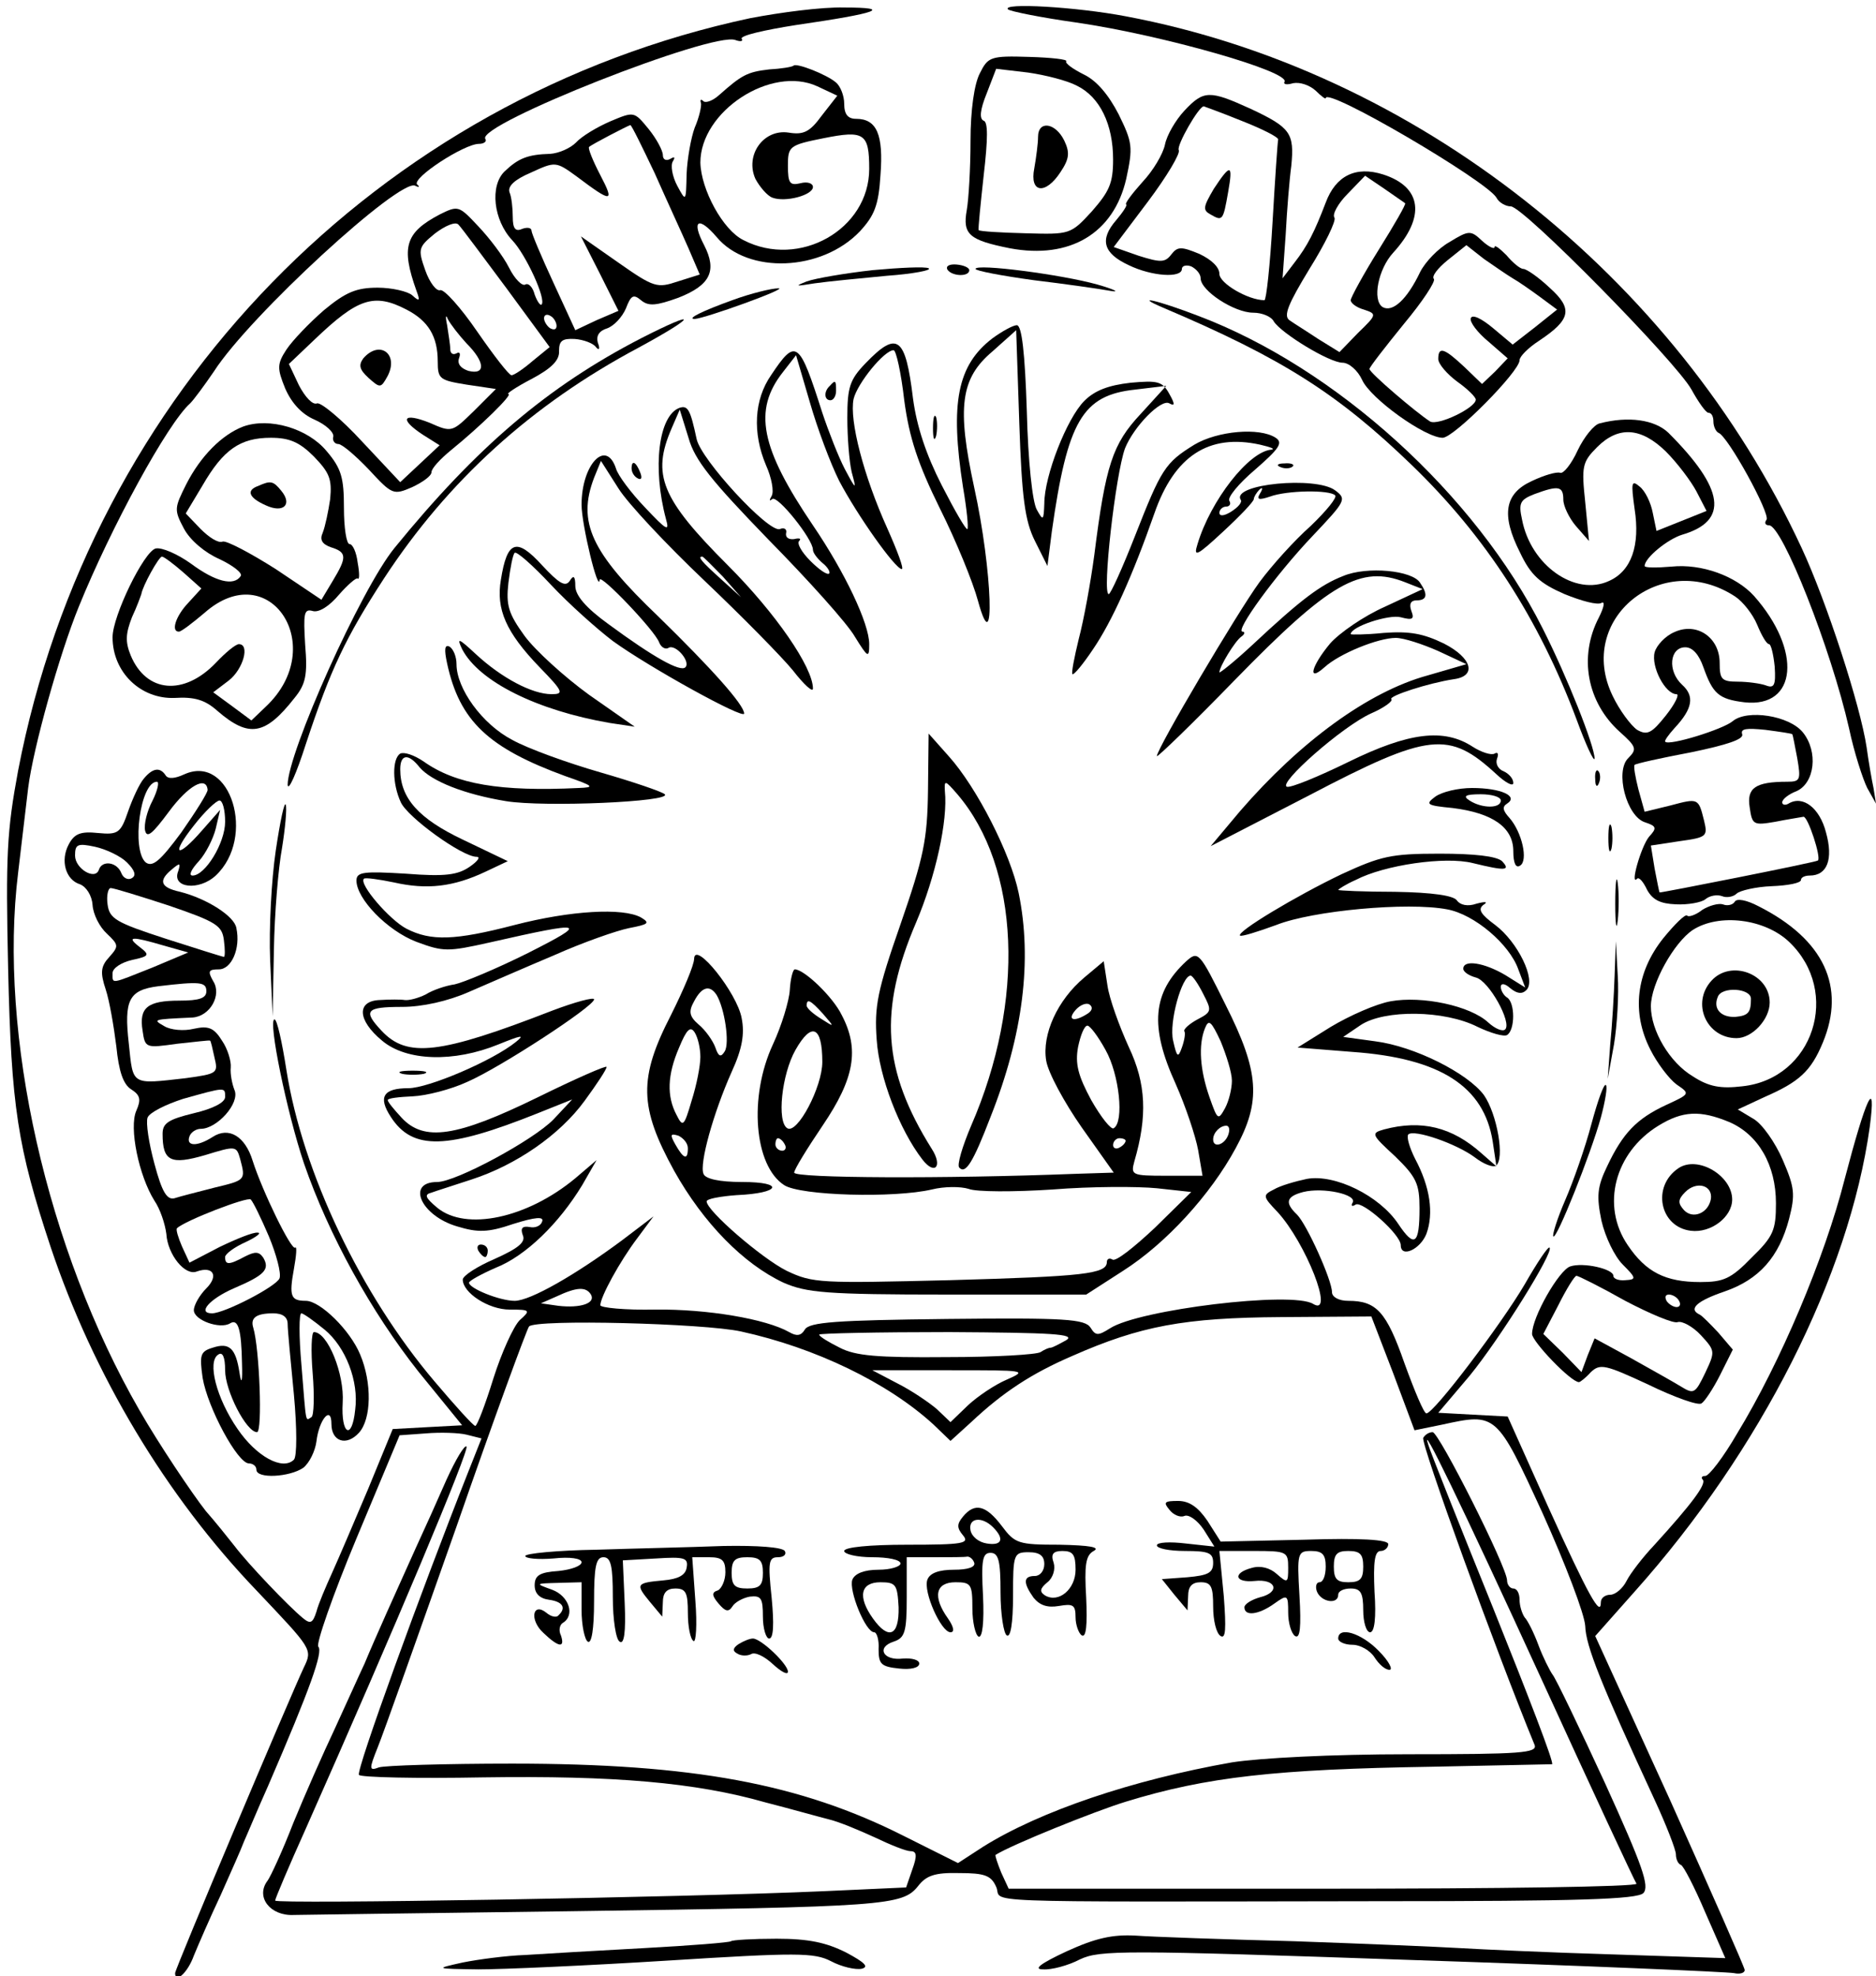 <?xml version="1.0" standalone="no"?>
<!DOCTYPE svg PUBLIC "-//W3C//DTD SVG 20010904//EN"
 "http://www.w3.org/TR/2001/REC-SVG-20010904/DTD/svg10.dtd">
<svg version="1.0" xmlns="http://www.w3.org/2000/svg"
 width="300pt" height="316pt" viewBox="0 0 300 316"
 preserveAspectRatio="xMidYMid meet">
<g transform="translate(0,316) scale(0.1,-0.1)"
fill="#000000" stroke="none">
<path d="M1200 3131 c-595 -127 -1055 -600 -1171 -1203 -18 -97 -20 -135 -16
-317 5 -221 15 -285 68 -445 68 -203 184 -398 330 -550 88 -93 89 -93 75 -122
-20 -42 -206 -482 -206 -489 0 -17 20 0 30 28 7 17 26 61 43 97 16 36 33 74
37 85 5 11 22 52 39 90 67 155 88 214 80 222 -4 4 23 82 61 173 l69 165 42 3
c23 2 53 1 65 -2 l24 -6 -21 -53 c-74 -187 -180 -478 -175 -485 2 -4 92 -6
199 -4 209 3 339 -8 451 -40 39 -10 85 -23 101 -27 17 -4 50 -18 74 -29 25
-12 50 -22 57 -22 10 0 11 -7 3 -29 l-10 -29 -132 -6 c-224 -10 -877 -21 -877
-15 0 3 22 55 49 115 143 322 262 606 257 611 -3 3 -17 -20 -32 -53 -14 -32
-36 -81 -49 -109 -32 -71 -65 -144 -82 -185 -9 -19 -30 -66 -48 -105 -18 -38
-48 -106 -66 -150 -17 -44 -36 -85 -41 -92 -20 -26 4 -57 42 -55 3 0 203 3
445 6 502 7 528 9 553 40 13 17 27 22 66 21 41 0 51 -4 59 -22 12 -26 -60 -24
612 -23 320 0 413 3 423 13 10 11 -1 43 -61 175 -41 89 -79 168 -84 174 -5 7
-16 29 -23 48 -7 19 -17 39 -22 44 -4 6 -8 18 -8 28 0 10 -4 18 -10 18 -5 0
-10 6 -10 13 0 21 -109 237 -119 237 -6 0 -12 -4 -15 -9 -5 -7 117 -343 178
-491 5 -13 -21 -15 -201 -15 -124 0 -238 -6 -283 -13 -159 -28 -307 -78 -398
-135 l-40 -26 -86 43 c-166 84 -338 116 -627 116 -108 0 -204 -3 -213 -6 -16
-6 -16 -3 -2 32 9 22 65 180 126 353 60 173 113 317 116 320 11 12 280 5 339
-8 119 -26 235 -82 308 -149 l27 -26 33 30 c51 48 97 78 162 106 109 48 179
61 334 62 l144 1 35 -91 34 -91 44 9 c87 19 87 19 161 -142 36 -80 67 -161 68
-180 1 -32 25 -92 111 -278 19 -41 34 -80 34 -87 0 -7 3 -15 8 -17 4 -1 22
-36 39 -76 l32 -73 -182 6 c-100 3 -209 8 -242 10 -33 2 -152 7 -265 11 -113
3 -227 7 -254 9 -37 2 -64 -4 -110 -25 -43 -20 -54 -29 -38 -29 13 -1 40 6 59
16 32 15 69 15 531 -1 273 -9 505 -19 515 -21 9 -2 17 0 17 5 0 4 -54 126
-119 271 l-120 263 63 71 c202 226 343 506 376 743 11 84 -6 47 -40 -83 -32
-126 -103 -294 -172 -407 -22 -38 -45 -68 -51 -68 -6 0 -7 -3 -4 -6 6 -7 -17
-38 -78 -105 -18 -19 -38 -45 -44 -57 -6 -12 -18 -22 -26 -22 -8 0 -15 -5 -15
-12 0 -25 -20 11 -84 152 l-65 145 -56 3 -55 3 50 59 c49 60 135 198 128 205
-2 3 -20 -24 -40 -59 -37 -63 -145 -206 -157 -206 -4 0 -19 36 -35 80 -29 83
-45 100 -90 100 -15 0 -26 6 -26 14 0 19 -40 108 -56 124 -20 19 -17 29 10 36
32 8 87 -4 79 -17 -3 -5 -1 -7 5 -3 11 6 72 -48 72 -65 0 -21 31 -7 41 18 12
33 6 75 -18 120 -9 18 -14 35 -11 39 9 9 78 -15 107 -37 13 -10 28 -16 33 -13
15 10 2 83 -19 113 -26 35 -111 78 -174 86 l-51 7 28 19 c38 25 134 24 187 -3
21 -10 42 -16 47 -13 13 8 13 52 0 60 -5 3 -10 11 -10 17 0 6 6 6 15 -2 11 -9
19 -10 26 -3 16 16 -14 77 -50 104 -23 17 -28 25 -19 32 8 5 4 6 -11 2 -14 -5
-26 -2 -31 5 -5 8 -39 13 -99 14 -50 0 -91 2 -91 3 0 1 12 9 28 16 46 24 143
38 187 27 53 -13 61 -12 47 3 -9 8 -44 12 -100 12 -78 0 -94 -4 -157 -33 -73
-35 -168 -92 -162 -98 2 -2 28 6 58 17 58 23 210 37 273 25 44 -8 100 -56 114
-96 l11 -29 -32 20 c-34 20 -67 25 -67 10 0 -5 9 -11 20 -14 21 -5 58 -72 47
-83 -4 -4 -16 1 -27 11 -29 27 -106 43 -156 34 -23 -4 -66 -23 -96 -41 l-53
-33 88 -7 c140 -10 210 -55 224 -143 l6 -40 -24 21 c-47 42 -96 54 -156 38
-21 -6 -20 -8 18 -43 34 -33 39 -44 39 -83 0 -58 -8 -64 -34 -25 -30 45 -101
80 -146 72 -19 -4 -43 -11 -53 -17 -18 -9 -18 -11 6 -36 45 -49 92 -168 57
-147 -33 21 -279 -9 -325 -39 -19 -12 -23 -12 -31 1 -9 14 -41 16 -229 14
-178 -2 -221 -5 -228 -17 -6 -10 -13 -11 -25 -4 -37 21 -131 37 -214 36 -49
-1 -88 3 -88 7 0 13 31 70 59 107 l26 35 -50 -38 c-74 -55 -147 -97 -172 -97
-24 0 -73 20 -73 29 0 3 20 14 43 24 48 19 101 71 138 132 l23 40 -34 -29
c-77 -64 -175 -85 -221 -47 -19 16 -21 21 -9 24 8 3 37 12 64 21 71 23 141 71
181 126 19 26 35 50 35 54 0 3 -50 -19 -111 -49 -129 -63 -181 -71 -217 -32
-12 13 -22 25 -22 28 0 3 18 5 40 6 22 1 61 11 87 23 53 23 203 121 203 132 0
4 -30 -4 -67 -18 -180 -70 -232 -76 -273 -32 -30 32 -25 38 33 38 32 0 73 9
107 24 30 13 92 40 137 59 45 20 99 39 119 43 31 6 34 8 19 17 -29 16 -113 11
-202 -12 -96 -25 -134 -26 -173 -6 -27 14 -77 72 -68 80 2 2 24 -1 48 -6 53
-12 95 -7 146 17 l36 17 -71 34 c-72 34 -101 67 -101 113 0 24 13 26 31 3 19
-22 71 -43 138 -54 61 -10 267 -1 254 11 -4 4 -51 20 -103 35 -52 15 -116 38
-141 52 -48 25 -89 82 -89 121 0 12 -5 24 -11 28 -8 4 -9 -4 -4 -27 20 -92 66
-135 189 -180 46 -16 48 -18 21 -19 -125 -6 -196 6 -247 42 -16 11 -32 16 -38
13 -13 -8 -13 -48 1 -78 11 -24 98 -87 121 -87 7 0 2 -7 -11 -16 -19 -13 -39
-16 -102 -11 -67 4 -79 3 -79 -11 0 -29 49 -80 96 -98 43 -16 50 -16 117 -1
154 35 160 33 61 -17 -50 -25 -103 -47 -117 -50 -14 -2 -35 -9 -46 -16 -12 -6
-27 -10 -34 -9 -6 1 -24 1 -39 0 -38 -1 -37 -32 3 -65 39 -33 115 -35 186 -6
37 15 43 16 28 4 -37 -30 -140 -74 -172 -74 -40 0 -49 -14 -28 -46 35 -54 90
-52 235 6 l55 22 -30 -32 c-32 -33 -156 -100 -186 -100 -50 0 -26 -54 32 -71
33 -10 49 -10 90 4 35 11 49 12 46 4 -2 -7 -11 -11 -20 -9 -12 2 -15 -2 -11
-13 5 -11 -7 -21 -45 -38 -28 -12 -51 -27 -51 -33 0 -21 41 -48 75 -48 33 0
34 -1 16 -17 -10 -10 -29 -52 -42 -93 -13 -42 -26 -76 -29 -76 -3 0 -32 32
-65 71 -118 139 -211 334 -237 498 -7 45 -15 81 -19 81 -11 0 20 -150 47 -230
40 -116 108 -238 183 -333 l70 -86 -56 -3 -55 -3 -39 -95 c-22 -52 -48 -113
-58 -135 -10 -22 -22 -50 -25 -62 -6 -19 -10 -20 -22 -10 -23 19 -87 86 -109
115 -11 14 -31 39 -46 56 -22 28 -75 107 -106 161 -148 257 -226 601 -194 860
6 50 13 110 16 135 8 64 50 214 81 290 52 128 142 293 178 325 6 6 23 29 38
51 57 89 298 310 322 297 6 -3 8 -2 3 2 -9 10 75 65 99 65 8 0 13 4 10 8 -14
23 364 172 400 158 8 -3 13 -2 10 2 -3 5 36 14 87 22 131 19 156 28 77 28 -36
1 -103 -8 -150 -17z m-255 -2041 c8 -14 -17 -22 -52 -18 l-28 4 25 11 c32 15
47 16 55 3z m760 -73 c-11 -6 -22 -12 -25 -12 -3 0 -10 -3 -16 -7 -6 -4 -73
-8 -150 -8 -111 -1 -146 2 -171 15 -18 9 -33 18 -33 21 0 2 93 4 208 4 165 -1
203 -3 187 -13z m-95 -63 c-19 -8 -47 -27 -62 -41 l-28 -27 -22 21 c-13 11
-41 30 -63 41 l-40 21 125 0 c120 0 124 0 90 -15z m856 -481 c80 -175 148
-321 151 -325 2 -5 -223 -8 -500 -8 l-504 0 -12 26 c-6 15 -10 27 -9 28 25 16
159 70 208 85 130 40 241 52 490 56 102 2 188 4 192 4 4 1 -39 112 -94 249
-55 136 -102 254 -104 262 -14 42 51 -91 182 -377z"/>
<path d="M1612 3145 c3 -3 52 -13 109 -21 138 -20 344 -79 333 -95 -2 -4 4 -5
14 -2 11 2 26 -3 36 -12 9 -9 16 -14 16 -12 0 19 257 -132 273 -159 4 -8 15
-14 23 -14 20 0 264 -248 289 -293 11 -20 23 -37 27 -37 5 0 8 -6 8 -14 0 -8
4 -16 8 -18 15 -5 83 -129 77 -139 -4 -5 -2 -9 4 -9 21 0 99 -197 128 -325 8
-38 22 -81 29 -95 l14 -25 -4 25 c-3 14 -8 43 -11 65 -10 67 -64 233 -104 319
-202 435 -618 763 -1081 850 -79 15 -199 22 -188 11z"/>
<path d="M1567 3043 c-9 -17 -15 -59 -15 -108 0 -44 -3 -94 -6 -111 -7 -39 4
-48 69 -61 96 -18 166 24 186 111 11 51 10 58 -12 103 -16 31 -35 54 -56 64
-18 9 -30 18 -28 21 3 3 -24 6 -59 7 -62 2 -66 0 -79 -26z m155 -20 c37 -18
58 -62 58 -118 0 -38 -6 -51 -34 -83 -34 -37 -35 -37 -106 -35 -40 1 -73 3
-75 5 -1 2 3 41 8 87 7 60 7 86 0 88 -7 3 -6 17 5 44 l15 39 51 -6 c28 -4 63
-13 78 -21z"/>
<path d="M1660 2941 c0 -10 -3 -33 -6 -50 -8 -40 18 -43 42 -6 14 21 15 31 6
50 -14 29 -42 33 -42 6z"/>
<path d="M1269 3055 c-2 -2 -20 -5 -39 -6 -35 -4 -44 -9 -80 -41 -10 -9 -21
-13 -25 -10 -4 4 -6 3 -4 -3 1 -5 -3 -23 -10 -39 -6 -16 -12 -50 -13 -74 -1
-45 -1 -45 -15 -19 -8 15 -11 33 -7 39 4 7 3 8 -4 4 -7 -4 -12 -1 -12 6 0 7
-10 26 -23 42 -23 28 -23 28 -61 12 -21 -9 -46 -24 -55 -34 -9 -9 -27 -17 -41
-18 -36 -1 -51 -7 -73 -28 -24 -23 -18 -78 12 -110 22 -23 55 -95 47 -103 -2
-2 -7 5 -11 16 -3 12 -10 19 -15 16 -5 -3 -17 9 -26 27 -9 18 -31 47 -49 66
-31 33 -32 34 -62 19 -55 -29 -62 -52 -37 -122 6 -16 5 -18 -7 -7 -7 6 -32 12
-55 12 -34 0 -51 -7 -86 -36 -23 -20 -50 -48 -60 -63 -15 -23 -15 -30 -2 -62
10 -23 26 -41 47 -50 18 -8 31 -20 30 -27 -2 -6 2 -12 8 -12 6 0 28 -19 49
-41 37 -40 39 -41 69 -28 17 8 31 18 31 24 0 6 14 21 31 35 47 38 100 90 92
90 -4 0 12 11 37 24 32 17 45 30 44 45 0 16 5 20 25 19 14 -1 30 -7 34 -13 5
-6 7 -3 3 7 -3 11 2 19 15 23 11 4 24 18 30 32 8 21 12 23 24 13 12 -10 24 -9
60 4 51 20 62 43 41 84 -21 40 -9 47 20 13 50 -60 168 -55 229 9 23 25 30 41
33 90 5 65 -6 90 -39 90 -13 0 -19 7 -19 24 0 13 -6 28 -13 34 -15 13 -64 32
-68 27z m45 -80 c-19 -26 -29 -31 -53 -27 -40 6 -70 -36 -53 -74 7 -13 19 -27
27 -30 21 -8 65 4 65 17 0 6 -9 9 -20 6 -17 -4 -20 0 -20 28 0 31 2 33 57 44
65 13 73 8 73 -49 0 -97 -112 -160 -201 -114 -33 16 -68 81 -69 124 0 82 113
156 187 122 l32 -15 -25 -32z m-267 -92 c19 -43 44 -97 54 -120 l18 -42 -35
-11 c-33 -11 -38 -10 -95 30 l-60 42 30 -59 30 -60 -35 -15 -34 -16 -35 76
c-19 41 -35 79 -35 83 0 5 -7 6 -15 3 -11 -5 -15 1 -15 19 0 14 -2 32 -5 39
-4 10 8 21 34 32 39 18 40 18 73 -6 57 -43 61 -42 38 2 -12 23 -20 43 -18 45
4 4 62 34 66 35 2 0 19 -35 39 -77z m-237 -184 l69 -94 -27 -22 c-15 -13 -30
-23 -34 -23 -4 0 -28 31 -55 70 -26 38 -53 68 -59 66 -6 -2 -17 12 -24 32 -12
34 -11 37 16 59 16 12 32 19 37 14 5 -5 39 -51 77 -102z m-160 -34 c35 -18 50
-43 50 -83 0 -28 3 -30 46 -37 l47 -7 -35 -35 c-35 -34 -35 -35 -71 -19 -43
17 -49 6 -11 -19 l27 -17 -32 -30 -31 -29 -61 65 c-33 36 -66 63 -72 61 -7 -3
-19 10 -29 29 l-16 34 41 39 c69 66 95 75 147 48z m96 -54 c30 -30 31 -51 3
-44 -12 4 -18 11 -15 20 3 8 1 11 -4 8 -6 -3 -10 0 -10 7 0 7 -3 24 -5 38 -3
14 -2 18 1 10 4 -8 18 -26 30 -39z m144 28 c0 -6 -4 -7 -10 -4 -5 3 -10 11
-10 16 0 6 5 7 10 4 6 -3 10 -11 10 -16z"/>
<path d="M581 2587 c-8 -11 -6 -18 8 -31 19 -17 20 -17 31 3 18 35 -13 58 -39
28z"/>
<path d="M1894 2983 c-14 -15 -28 -39 -31 -54 -3 -15 -19 -42 -36 -60 -17 -19
-29 -35 -26 -36 2 -1 -5 -12 -16 -25 -27 -31 -21 -53 20 -72 37 -18 85 -21 85
-6 0 5 7 7 15 4 8 -4 15 -12 15 -19 0 -20 54 -55 84 -55 14 0 29 -6 33 -14 12
-19 89 -66 110 -66 10 0 24 -12 31 -27 13 -30 101 -93 129 -93 18 0 123 106
123 124 0 6 14 20 31 31 51 34 55 51 17 85 -18 17 -37 30 -42 30 -5 0 -17 10
-27 22 -11 11 -19 17 -19 13 0 -4 -9 0 -20 10 -18 17 -21 17 -52 -2 -18 -10
-39 -32 -47 -48 -21 -44 -44 -65 -60 -56 -17 11 -7 61 17 87 52 57 46 105 -16
125 -44 14 -76 -2 -92 -45 -18 -47 -29 -69 -50 -96 l-19 -25 5 70 c2 39 6 88
9 110 5 52 -1 61 -65 91 -66 30 -75 30 -106 -3z m91 -16 c33 -13 59 -26 59
-30 -1 -4 -5 -63 -9 -132 -4 -69 -10 -125 -13 -125 -26 0 -72 27 -72 42 0 11
-13 23 -32 32 -29 12 -35 12 -45 -1 -10 -13 -17 -13 -52 -2 l-40 14 55 73 c30
40 52 77 49 82 -4 7 32 70 40 70 0 0 28 -10 60 -23z m262 -132 c2 -1 -17 -34
-42 -74 -25 -40 -45 -77 -45 -81 0 -5 10 -12 21 -15 21 -7 21 -8 -9 -37 l-30
-31 -34 21 c-18 12 -39 25 -46 30 -10 7 -2 26 32 82 25 40 43 77 40 82 -4 5 6
23 21 38 l28 29 31 -21 c17 -12 32 -22 33 -23z m172 -120 c9 -5 29 -19 44 -30
l27 -20 -35 -28 -36 -28 -31 26 c-19 16 -34 23 -36 16 -2 -6 11 -23 28 -37
l31 -27 -20 -21 -21 -20 -28 27 c-32 30 -42 34 -42 13 0 -8 14 -24 30 -36 17
-12 30 -25 30 -29 0 -13 -60 -42 -73 -35 -22 14 -97 78 -97 84 0 3 25 35 55
72 30 36 51 68 48 72 -4 4 6 17 22 30 l30 24 28 -22 c16 -11 36 -25 46 -31z"/>
<path d="M1941 2858 c-17 -29 -18 -34 -5 -41 19 -11 20 -10 28 36 8 45 4 46
-23 5z"/>
<path d="M1395 2728 c-44 -5 -91 -13 -105 -18 -20 -8 -18 -8 13 -3 21 3 73 8
115 12 42 3 73 9 67 12 -5 3 -46 1 -90 -3z"/>
<path d="M1515 2729 c7 -11 35 -12 35 -1 0 4 -9 8 -20 9 -11 1 -18 -2 -15 -8z"/>
<path d="M1560 2730 c0 -3 42 -11 93 -18 50 -6 106 -14 122 -17 17 -3 8 2 -20
10 -57 16 -195 34 -195 25z"/>
<path d="M1171 2680 c-47 -17 -74 -30 -60 -30 17 1 150 49 134 49 -11 0 -44
-8 -74 -19z"/>
<path d="M1860 2668 c191 -81 280 -138 398 -252 118 -114 203 -246 263 -406
15 -41 28 -69 29 -63 0 20 -44 131 -83 208 -108 215 -331 417 -551 500 -65 25
-105 34 -56 13z"/>
<path d="M1025 2619 c-149 -77 -262 -173 -394 -335 -54 -66 -171 -328 -171
-379 1 -11 14 18 29 65 40 121 64 171 125 265 102 156 236 278 407 369 94 51
98 63 4 15z"/>
<path d="M1587 2619 c-56 -43 -68 -103 -47 -238 6 -35 9 -65 7 -67 -2 -2 -20
29 -41 70 -25 49 -40 94 -46 139 -12 99 -25 109 -76 56 -25 -26 -29 -38 -29
-87 0 -31 3 -70 7 -87 8 -29 7 -29 -11 5 -10 19 -26 60 -36 90 -37 116 -42
120 -82 60 -27 -39 -30 -92 -8 -144 9 -20 13 -42 9 -49 -4 -7 -4 -9 1 -5 8 7
65 -64 65 -81 0 -5 7 -14 15 -21 9 -7 13 -15 11 -17 -3 -3 -16 6 -30 20 -14
14 -22 28 -18 32 4 4 0 5 -8 3 -8 -1 -14 2 -13 9 2 7 -3 10 -10 7 -18 -6 -126
111 -133 144 -10 47 -14 54 -27 50 -34 -12 -44 -96 -22 -178 6 -21 1 -18 -33
18 -23 24 -44 52 -47 63 -16 48 -55 6 -55 -58 0 -32 27 -143 29 -120 1 10 88
-81 95 -100 3 -8 10 -12 15 -9 11 7 36 -22 27 -31 -8 -8 -51 16 -123 69 -36
26 -53 46 -53 61 0 16 -3 18 -9 8 -7 -10 -17 -4 -44 25 -41 45 -56 40 -66 -23
-8 -47 8 -84 62 -140 38 -39 39 -43 19 -43 -31 0 -80 26 -121 64 -28 26 -31
27 -22 8 27 -52 120 -98 236 -118 l40 -6 -73 51 c-40 29 -86 71 -103 94 -26
36 -30 49 -26 85 3 24 7 45 10 48 3 3 29 -20 58 -51 29 -31 74 -71 99 -90 58
-42 210 -126 210 -116 0 14 -53 73 -137 155 -108 103 -130 151 -103 222 l11
27 28 -44 c15 -24 77 -90 137 -147 60 -57 124 -122 142 -144 17 -22 32 -36 32
-29 0 34 -60 121 -136 197 -107 107 -122 145 -90 219 l13 30 14 -45 c10 -36
37 -69 128 -163 64 -65 126 -134 138 -155 21 -34 23 -35 23 -12 0 33 -39 115
-90 190 -84 124 -96 184 -48 245 l21 27 22 -75 c12 -42 33 -98 47 -126 29 -55
89 -140 100 -141 4 0 -7 29 -23 65 -38 84 -61 173 -54 207 6 25 49 78 64 78 4
0 12 -36 17 -80 8 -60 22 -102 57 -173 26 -52 53 -118 61 -148 28 -102 23 49
-6 181 -28 129 -22 175 29 218 l38 34 5 -149 c4 -119 9 -156 25 -188 l20 -40
7 55 c25 177 49 218 133 227 l50 6 -41 -45 c-45 -48 -56 -82 -74 -225 -6 -45
-17 -105 -25 -135 -7 -29 -12 -54 -10 -56 2 -2 17 16 33 40 30 44 63 117 98
217 32 92 87 128 169 110 17 -4 25 -7 18 -8 -36 -3 -97 -81 -118 -151 -7 -22
-1 -19 41 20 27 25 49 48 49 52 0 3 4 10 9 15 5 5 6 2 1 -6 -6 -10 -2 -11 16
-5 27 10 95 11 104 2 4 -3 -14 -25 -39 -49 -26 -23 -62 -63 -82 -90 -35 -48
-164 -266 -164 -278 0 -3 56 51 124 121 153 157 202 185 273 157 l28 -11 -60
-28 c-34 -15 -73 -42 -88 -59 -30 -36 -37 -63 -9 -38 24 22 86 47 114 47 13 0
43 -10 68 -21 l45 -21 -62 -18 c-95 -26 -204 -106 -300 -217 l-47 -56 157 81
c193 101 224 104 300 34 15 -14 27 -20 27 -14 0 7 -7 15 -16 19 -8 3 -13 12
-10 20 3 8 1 11 -4 8 -5 -3 -21 2 -35 11 -46 30 -102 23 -198 -24 -49 -24 -93
-42 -99 -40 -15 5 88 96 134 117 21 9 36 20 33 23 -5 5 60 26 100 32 37 5 29
34 -16 57 -33 16 -55 20 -96 17 -29 -3 -53 -3 -53 -2 0 12 61 32 80 27 19 -5
22 -3 17 10 -4 11 -1 17 8 17 17 0 19 9 6 28 -12 20 -85 27 -123 11 -36 -14
-67 -37 -145 -110 -29 -27 -53 -46 -53 -44 0 9 25 50 35 57 6 4 6 8 2 8 -13 0
53 91 112 153 53 56 55 59 36 73 -31 23 -166 10 -151 -15 3 -4 -4 -12 -15 -19
-11 -7 -19 -8 -19 -2 0 5 5 10 11 10 5 0 8 4 5 9 -4 5 15 28 41 50 39 34 45
43 33 51 -26 17 -93 11 -130 -11 -47 -29 -53 -39 -95 -146 -20 -51 -39 -93
-42 -93 -11 0 11 192 26 233 14 35 58 80 71 72 9 -5 9 -1 0 15 -11 20 -18 22
-62 18 -35 -4 -57 -12 -74 -29 -28 -28 -64 -120 -64 -164 -1 -28 -2 -28 -12
-10 -7 12 -14 77 -16 158 -3 93 -8 137 -16 137 -6 0 -24 -10 -39 -21z m-431
-381 l29 -33 -32 29 c-31 28 -38 36 -30 36 2 0 16 -15 33 -32z"/>
<path d="M1327 2543 c-10 -9 -9 -23 1 -23 5 0 9 7 9 15 0 17 -1 18 -10 8z"/>
<path d="M1492 2475 c0 -16 2 -22 5 -12 2 9 2 23 0 30 -3 6 -5 -1 -5 -18z"/>
<path d="M389 2478 c-34 -13 -68 -47 -91 -92 -19 -38 -20 -41 -4 -71 10 -19
34 -39 57 -49 21 -10 37 -22 34 -27 -11 -17 -41 -9 -80 20 -21 15 -46 26 -56
24 -19 -5 -69 -108 -69 -142 0 -56 45 -99 99 -97 32 2 49 -3 69 -21 50 -43 76
-39 123 21 18 22 21 37 17 85 -3 50 -2 58 12 54 10 -3 27 8 42 26 14 16 28 28
30 26 3 -3 3 9 0 25 -2 17 -8 30 -13 30 -5 0 -9 26 -9 58 0 48 -4 63 -28 91
-30 36 -91 54 -133 39z m113 -48 c25 -26 29 -36 26 -68 -3 -20 -8 -44 -12 -54
-5 -11 -1 -18 13 -23 26 -8 26 -16 3 -54 l-18 -30 -73 49 c-41 26 -79 46 -85
44 -7 -3 -22 7 -35 20 l-24 25 27 45 c33 57 60 76 109 76 30 0 46 -7 69 -30z
m-208 -186 l28 -25 -21 -23 c-20 -21 -28 -46 -15 -46 4 0 22 14 41 30 104 92
200 -54 98 -150 l-23 -22 -31 23 -30 22 25 19 c23 18 34 58 16 58 -5 0 -21
-13 -37 -30 -51 -53 -111 -48 -136 12 -9 22 -8 35 2 61 8 17 14 34 15 37 2 13
28 60 33 60 3 0 19 -12 35 -26z"/>
<path d="M413 2383 c-20 -7 -15 -19 12 -31 28 -13 43 1 25 23 -13 16 -17 17
-37 8z"/>
<path d="M2558 2483 c-9 -2 -25 -22 -35 -43 -10 -22 -23 -38 -28 -36 -6 2 -26
-4 -45 -13 -44 -20 -50 -54 -19 -115 17 -36 32 -49 71 -66 27 -11 53 -18 59
-14 6 3 4 -7 -4 -23 -33 -63 -19 -136 33 -183 27 -24 28 -28 14 -42 -22 -21
-3 -94 27 -103 18 -6 19 -9 6 -23 -13 -16 -31 -80 -19 -67 3 3 10 -5 16 -18 9
-16 21 -22 46 -23 19 -1 41 3 47 8 7 6 19 8 27 5 7 -3 18 -1 23 4 5 5 31 11
56 12 26 1 47 5 47 10 0 4 6 7 14 7 28 0 38 26 26 69 -10 39 -37 60 -60 46 -5
-3 -10 -2 -10 2 0 5 10 13 23 18 29 13 35 63 10 94 -22 27 -89 37 -112 18 -15
-13 -102 -40 -108 -33 -2 1 5 11 15 22 29 31 32 51 12 69 -24 22 -20 60 5 60
12 0 22 -12 29 -32 15 -42 24 -51 66 -56 84 -9 92 83 15 170 -29 32 -84 52
-132 47 -24 -2 -43 -2 -43 1 0 13 37 43 60 50 75 22 68 73 -22 163 -22 21 -64
27 -110 15z m106 -45 c18 -18 40 -47 49 -64 l16 -31 -40 -16 -40 -16 -6 29
c-3 16 -12 35 -21 42 -13 11 -14 7 -8 -36 9 -58 -5 -99 -41 -115 -54 -25 -125
25 -139 98 -6 27 -3 32 20 41 38 14 46 13 46 -9 0 -10 9 -29 20 -42 l21 -24
-6 62 c-6 57 -5 64 19 88 34 34 70 32 110 -7z m111 -232 c12 -8 28 -28 35 -45
7 -17 15 -31 19 -31 3 0 7 -16 9 -36 2 -30 -1 -35 -14 -30 -8 3 -29 6 -45 6
-26 0 -29 4 -29 30 0 41 -37 66 -73 49 -14 -6 -28 -21 -31 -32 -6 -23 17 -67
35 -67 5 0 -2 -15 -17 -34 -23 -29 -30 -32 -46 -23 -10 7 -28 31 -39 54 -60
123 79 236 196 159z m91 -220 c1 0 4 -18 8 -38 6 -35 5 -38 -16 -38 -51 0 -65
-10 -60 -41 4 -28 6 -29 41 -23 20 4 40 7 45 8 7 1 29 -66 23 -70 -4 -3 -252
-52 -253 -51 -1 1 -4 18 -8 38 l-6 37 46 7 c44 6 45 8 39 33 -9 36 -9 36 -54
24 l-41 -10 -10 36 c-5 20 -8 37 -6 39 2 2 42 11 90 20 58 12 85 21 82 29 -3
9 7 10 37 7 23 -3 43 -6 43 -7z"/>
<path d="M1010 2411 c0 -6 4 -13 10 -16 6 -3 7 1 4 9 -7 18 -14 21 -14 7z"/>
<path d="M2048 2413 c7 -3 16 -2 19 1 4 3 -2 6 -13 5 -11 0 -14 -3 -6 -6z"/>
<path d="M1484 1896 c-1 -79 -7 -107 -44 -214 -37 -106 -42 -131 -38 -185 4
-59 36 -143 73 -191 20 -26 33 -11 15 17 -79 126 -85 222 -25 362 31 73 51
163 46 210 -1 18 0 18 20 -5 100 -117 109 -330 22 -530 -14 -33 -23 -63 -19
-67 10 -11 22 8 50 81 52 131 67 251 45 358 -13 63 -67 169 -112 219 l-32 36
-1 -91z"/>
<path d="M230 1915 c-7 -8 -18 -32 -25 -52 -12 -35 -16 -38 -48 -35 -28 3 -38
-1 -47 -18 -14 -26 -5 -57 18 -64 10 -4 19 -18 20 -33 1 -15 11 -35 23 -46 19
-18 19 -20 4 -37 -14 -15 -15 -25 -6 -52 6 -18 13 -59 17 -91 4 -40 11 -61 24
-69 14 -9 16 -16 8 -34 -12 -27 4 -104 29 -144 9 -13 17 -37 19 -53 2 -33 30
-68 49 -60 26 9 35 -7 15 -27 -11 -11 -20 -27 -20 -35 0 -16 42 -31 58 -21 13
8 18 -10 19 -64 1 -30 -1 -35 -4 -15 -6 39 -16 49 -43 40 -20 -6 -21 -12 -16
-48 8 -48 56 -137 74 -137 6 0 12 -4 12 -10 0 -15 53 -12 75 3 10 8 19 27 21
42 4 35 24 59 24 28 0 -28 24 -36 44 -14 20 22 21 80 2 125 -16 39 -64 86 -87
86 -24 0 -27 7 -19 51 4 22 5 37 2 34 -6 -5 -52 89 -68 139 -12 39 -38 55 -64
38 -25 -16 -43 -15 -37 1 2 6 10 12 18 12 26 0 63 41 54 62 -4 10 -7 26 -6 36
1 10 -5 30 -14 43 -13 21 -22 24 -45 19 -16 -4 -37 -2 -47 4 -19 11 -20 11 45
14 28 2 47 36 33 58 -9 16 -8 19 9 19 20 0 35 33 28 66 -3 19 -47 47 -90 58
-32 7 -35 18 -13 36 13 11 14 10 10 -3 -11 -27 33 -32 60 -7 65 61 24 195 -50
162 -15 -7 -26 -8 -30 -2 -9 14 -21 12 -35 -5z m14 -35 c-9 -17 -14 -38 -12
-48 3 -13 12 -5 38 30 31 42 60 58 62 35 0 -5 -19 -35 -42 -68 -34 -46 -46
-56 -57 -48 -23 20 -9 129 18 129 4 0 1 -14 -7 -30z m116 -34 c0 -34 -32 -86
-52 -86 -7 0 -2 10 10 23 11 12 23 36 27 52 l7 30 -29 -33 c-40 -46 -51 -40
-13 8 17 22 36 40 41 40 5 0 9 -15 9 -34z m-157 -65 c13 -13 15 -21 8 -25 -6
-4 -14 0 -17 8 -7 18 -31 21 -36 5 -6 -17 -38 2 -38 23 0 18 4 20 32 14 18 -4
41 -15 51 -25z m67 -69 c76 -26 85 -32 88 -55 2 -15 2 -27 0 -27 -2 0 -43 13
-93 29 -80 26 -90 32 -93 55 -2 14 1 26 5 26 5 0 47 -13 93 -28z m-8 -64 l39
-11 -57 -24 c-68 -27 -64 -27 -64 -9 0 8 14 17 31 21 28 6 29 8 12 21 -22 17
-12 17 39 2z m68 -73 c0 -11 -11 -15 -43 -15 -51 0 -65 -11 -59 -48 4 -28 5
-28 55 -21 29 3 52 6 53 5 1 0 4 -13 7 -27 6 -25 5 -26 -46 -33 -88 -10 -84
-12 -91 55 -8 70 0 86 47 92 67 8 77 7 77 -8z m30 -169 c0 -9 -20 -19 -50 -26
-41 -10 -50 -16 -50 -33 0 -44 13 -50 68 -34 49 15 50 15 56 -6 9 -34 9 -34
-41 -46 -27 -7 -55 -14 -64 -17 -12 -3 -20 10 -32 55 -9 33 -14 66 -11 74 3 8
29 21 57 30 68 19 67 19 67 3z m70 -223 c12 -29 20 -59 17 -67 -5 -13 -88 -56
-108 -56 -24 0 -4 23 35 40 49 21 58 30 47 49 -7 10 -13 10 -29 2 -26 -14 -32
-14 -32 -1 0 5 15 16 33 24 17 8 26 15 19 15 -7 1 -34 -10 -61 -23 l-48 -25
-12 26 c-6 14 -10 27 -8 29 12 12 113 51 118 46 4 -4 17 -31 29 -59z m30 -140
c0 -10 5 -61 10 -113 5 -54 5 -99 0 -104 -18 -18 -60 5 -90 49 -34 49 -49 108
-31 119 7 5 11 -4 11 -25 0 -33 34 -99 51 -99 9 0 4 134 -6 167 -5 16 5 23 32
23 15 0 23 -6 23 -17z m59 -9 c34 -28 55 -83 49 -128 -5 -50 -23 -40 -20 11 3
46 -24 113 -46 113 -4 0 -5 -30 -2 -66 3 -36 2 -68 -2 -70 -10 -6 -8 -14 -16
84 -4 45 -4 82 0 82 3 0 20 -12 37 -26z"/>
<path d="M2551 1914 c0 -11 3 -14 6 -6 3 7 2 16 -1 19 -3 4 -6 -2 -5 -13z"/>
<path d="M2295 1886 c-16 -12 -14 -14 28 -18 64 -8 97 -31 97 -69 0 -19 4 -28
11 -23 13 8 3 53 -17 76 -11 12 -12 18 -4 23 19 12 -10 25 -56 25 -22 0 -48
-6 -59 -14z m105 -6 c0 -13 -30 -13 -50 0 -11 7 -7 10 18 10 17 0 32 -4 32
-10z"/>
<path d="M441 1800 c-7 -47 -11 -125 -9 -175 l4 -90 2 106 c1 58 7 131 13 163
5 31 8 63 6 69 -2 7 -9 -26 -16 -73z"/>
<path d="M2572 1820 c0 -19 2 -27 5 -17 2 9 2 25 0 35 -3 9 -5 1 -5 -18z"/>
<path d="M2583 1715 c0 -33 2 -45 4 -27 2 18 2 45 0 60 -2 15 -4 0 -4 -33z"/>
<path d="M2774 1718 c-3 -5 -12 -7 -19 -4 -7 2 -22 -2 -33 -9 -10 -8 -22 -12
-24 -9 -3 3 -20 -14 -38 -36 -44 -55 -51 -119 -21 -178 11 -22 30 -47 42 -56
22 -15 22 -15 -17 -33 -47 -22 -69 -45 -94 -98 -16 -33 -17 -48 -9 -87 6 -26
21 -57 34 -70 22 -22 22 -24 4 -25 -10 -1 -19 2 -19 7 0 11 -48 22 -69 15 -18
-6 -61 -81 -61 -108 0 -12 62 -77 75 -77 2 0 11 7 19 16 15 14 23 12 92 -20
41 -20 80 -34 85 -30 5 3 19 24 30 46 l20 40 -23 27 c-13 14 -26 27 -30 29
-19 9 -4 22 40 37 55 19 87 55 103 116 10 39 9 50 -10 94 -12 28 -33 58 -47
66 l-25 15 43 20 c55 24 74 41 93 87 37 89 2 165 -103 218 -19 10 -35 13 -38
7z m87 -64 c84 -80 39 -219 -75 -231 -34 -4 -53 -1 -79 16 -37 22 -67 73 -67
112 0 36 37 102 67 122 42 27 115 18 154 -19z m-96 -288 c47 -20 75 -69 75
-130 0 -43 -4 -53 -39 -87 -33 -34 -45 -39 -82 -39 -56 0 -87 16 -116 59 -43
63 -21 148 49 191 39 24 67 25 113 6z m-166 -286 c40 -21 78 -37 84 -34 7 2
24 -7 37 -21 23 -25 23 -26 7 -60 -16 -33 -18 -35 -39 -22 -13 8 -49 28 -81
46 l-57 31 -11 -27 -10 -27 -30 31 -31 30 24 46 c13 26 26 47 29 47 3 0 39
-18 78 -40z m86 0 c3 -5 2 -10 -4 -10 -5 0 -13 5 -16 10 -3 6 -2 10 4 10 5 0
13 -4 16 -10z"/>
<path d="M2737 1592 c-33 -36 -8 -92 40 -92 25 0 53 30 53 57 0 46 -62 69 -93
35z m63 -29 c0 -22 -4 -27 -25 -29 -23 -1 -36 13 -28 32 6 17 53 14 53 -3z"/>
<path d="M2684 1292 c-43 -29 -30 -94 20 -100 32 -4 66 22 66 50 0 38 -55 71
-86 50z m52 -49 c-4 -23 -29 -33 -43 -18 -10 11 -10 17 2 29 18 18 44 11 41
-11z"/>
<path d="M2582 1600 c-1 -30 -4 -80 -7 -110 l-4 -55 10 55 c5 30 8 80 6 110
l-3 55 -2 -55z"/>
<path d="M1110 1627 c0 -10 -17 -50 -37 -90 -52 -101 -51 -147 5 -249 47 -84
111 -149 175 -179 37 -16 67 -19 263 -19 l221 0 59 38 c69 44 140 122 180 196
41 75 38 122 -16 229 -42 85 -44 87 -63 70 -54 -50 -59 -104 -17 -196 16 -36
32 -84 36 -106 l7 -41 -58 0 c-55 0 -57 1 -51 23 21 72 19 124 -9 183 -15 33
-31 77 -34 98 l-6 39 -31 -26 c-43 -36 -68 -91 -61 -133 3 -19 29 -67 57 -107
l51 -72 -63 -2 c-206 -8 -448 -7 -448 2 0 5 21 39 46 76 50 74 59 121 30 176
-14 29 -60 73 -75 73 -3 0 -7 -15 -8 -33 -1 -17 -13 -57 -27 -87 -39 -84 -30
-194 18 -225 26 -17 176 -21 236 -7 20 5 46 5 59 1 12 -5 73 -5 134 -1 62 5
137 5 167 2 l55 -6 -58 -57 c-33 -31 -63 -55 -68 -51 -5 3 -9 1 -9 -4 0 -19
-37 -23 -251 -29 -207 -5 -219 -5 -261 15 -40 20 -128 96 -128 111 0 4 21 8
48 10 70 3 78 21 9 21 -37 0 -59 5 -62 13 -7 16 16 98 45 163 17 37 21 61 16
86 -7 40 -75 125 -76 95z m814 -56 c14 -27 14 -29 -9 -41 -13 -7 -23 -16 -21
-19 2 -3 0 -15 -4 -26 -6 -17 -8 -16 -14 11 -7 29 14 104 28 104 3 0 12 -13
20 -29z m-778 -2 c13 -22 21 -77 13 -90 -6 -10 -10 -9 -15 6 -4 11 -16 28 -27
37 -15 13 -16 21 -7 37 12 23 25 27 36 10z m170 -30 c19 -22 19 -22 -3 -8 -13
8 -23 17 -23 21 0 12 6 9 26 -13z m423 0 c-22 -14 -33 -10 -19 6 7 8 17 12 22
9 6 -4 5 -10 -3 -15z m231 -107 c0 -13 -5 -33 -11 -44 -11 -20 -12 -19 -25 18
-15 43 -18 83 -7 110 6 15 10 11 25 -21 9 -22 18 -50 18 -63z m-850 38 c0 -14
-6 -45 -14 -70 -12 -41 -14 -43 -24 -23 -16 30 -15 64 4 108 12 29 18 35 25
24 5 -8 9 -25 9 -39z m195 -8 c0 -40 -40 -116 -56 -106 -17 10 -9 86 13 125
26 46 43 38 43 -19z m453 19 c22 -39 30 -115 13 -125 -4 -3 -20 17 -36 45 -21
39 -26 58 -21 85 4 19 10 34 15 34 4 0 17 -17 29 -39z m196 -136 c-6 -16 -24
-21 -24 -7 0 11 11 22 21 22 5 0 6 -7 3 -15z m-864 -21 c0 -20 -7 -17 -20 6
-9 16 -8 18 5 14 8 -4 15 -12 15 -20z m155 6 c3 -5 1 -10 -4 -10 -6 0 -11 5
-11 10 0 6 2 10 4 10 3 0 8 -4 11 -10z m545 6 c0 -3 -4 -8 -10 -11 -5 -3 -10
-1 -10 4 0 6 5 11 10 11 6 0 10 -2 10 -4z"/>
<path d="M643 1443 c9 -2 25 -2 35 0 9 3 1 5 -18 5 -19 0 -27 -2 -17 -5z"/>
<path d="M2545 1363 c-10 -38 -29 -92 -42 -122 -13 -30 -21 -56 -19 -58 5 -6
60 132 76 190 7 26 11 50 8 52 -3 3 -13 -25 -23 -62z"/>
<path d="M765 1160 c3 -5 8 -10 11 -10 2 0 4 5 4 10 0 6 -5 10 -11 10 -5 0 -7
-4 -4 -10z"/>
<path d="M1870 746 c6 -8 17 -13 24 -10 7 3 21 -7 31 -22 l17 -27 -46 5 c-25
3 -46 2 -46 -3 0 -5 20 -9 45 -9 38 0 45 -3 45 -19 0 -16 -8 -20 -41 -23 l-41
-3 20 -25 21 -25 1 23 c0 15 6 22 20 22 17 0 20 -7 20 -39 0 -22 5 -43 12 -47
8 -5 9 11 5 64 l-7 72 55 0 c53 0 55 -1 55 -27 0 -24 -1 -25 -18 -10 -11 10
-26 14 -40 10 -31 -8 -28 -24 4 -21 35 4 42 -18 9 -26 -14 -4 -25 -11 -25 -16
0 -15 23 -12 48 6 21 15 22 14 22 -15 0 -16 5 -33 11 -37 8 -5 10 14 7 65 -4
68 -3 71 19 71 18 0 23 -6 23 -25 0 -14 -4 -25 -10 -25 -5 0 -7 -7 -4 -15 7
-17 34 -21 34 -5 0 6 9 10 20 10 16 0 20 -7 20 -35 0 -19 5 -35 11 -35 7 0 10
23 7 65 -2 47 0 65 10 65 6 0 12 5 12 11 0 7 -43 10 -134 7 l-134 -3 -21 33
c-15 22 -29 32 -47 32 -22 0 -24 -2 -14 -14z m310 -91 c0 -20 -5 -25 -24 -25
-18 0 -23 5 -23 25 0 20 5 25 23 25 19 0 24 -5 24 -25z"/>
<path d="M1540 735 c-10 -12 -10 -18 0 -30 11 -13 0 -15 -89 -15 -61 0 -101
-4 -101 -10 0 -5 20 -10 45 -10 25 0 45 -4 45 -10 0 -5 -16 -10 -35 -10 -23 0
-38 -6 -42 -16 -6 -17 21 -84 35 -84 4 0 8 -12 7 -27 0 -24 4 -28 33 -31 18
-2 32 1 32 8 0 6 -12 9 -26 8 -32 -4 -43 18 -15 27 18 6 21 15 21 71 l0 64 45
0 c25 0 48 0 52 1 4 0 9 -4 11 -10 2 -7 -11 -11 -32 -11 -24 0 -39 -5 -43 -16
-7 -19 22 -84 37 -84 7 0 5 9 -4 22 -25 35 -20 58 12 58 25 0 27 -3 27 -42 0
-22 5 -43 10 -45 6 -2 9 23 7 65 -3 57 -1 69 12 69 13 0 16 -13 16 -63 0 -35
5 -66 10 -69 6 -4 10 19 10 63 0 67 1 70 25 70 18 0 25 -6 25 -19 0 -11 -7
-19 -15 -19 -19 0 -19 -11 -2 -35 10 -12 22 -16 40 -13 23 4 27 2 27 -18 0
-12 5 -26 10 -29 7 -4 9 17 7 60 -3 52 -1 68 12 75 11 6 -6 9 -55 10 -66 0
-71 2 -92 30 -25 33 -43 38 -62 15z m48 -17 c19 -19 14 -30 -10 -26 -13 2 -24
11 -26 21 -4 20 18 23 36 5z m132 -68 c0 -31 -27 -54 -49 -41 -9 6 -8 11 4 21
9 7 13 21 10 31 -5 14 -1 19 14 19 17 0 21 -6 21 -30z m-283 -60 c1 -46 -16
-53 -41 -18 -25 35 -20 58 12 58 25 0 27 -4 29 -40z"/>
<path d="M953 682 c-62 -1 -113 -6 -113 -10 0 -4 20 -6 45 -4 27 3 45 0 45 -6
0 -6 -17 -12 -37 -14 -30 -2 -38 -7 -38 -23 0 -13 8 -21 23 -23 22 -3 28 -13
15 -25 -3 -4 -12 -2 -19 4 -22 18 -28 -11 -5 -32 24 -23 35 -25 28 -4 -4 8 -2
17 3 20 20 12 10 43 -17 53 -28 10 -27 10 10 11 l37 1 0 -44 c0 -25 5 -48 10
-51 6 -4 10 20 10 64 0 56 3 71 15 71 12 0 15 -14 15 -64 0 -36 5 -68 11 -71
7 -5 10 15 8 61 l-3 69 53 3 c46 3 52 1 49 -15 -2 -12 -14 -18 -37 -20 -44 -4
-45 -6 -22 -34 l20 -24 1 23 c0 15 6 22 20 22 17 0 20 -7 20 -39 0 -22 4 -42
9 -45 4 -3 6 26 3 64 l-5 70 27 0 c21 0 26 -5 26 -24 0 -13 -6 -26 -12 -29
-10 -3 -10 -8 1 -21 11 -13 16 -14 22 -5 4 7 17 14 28 16 18 2 21 -2 21 -32 0
-19 5 -35 10 -35 7 0 8 23 4 65 -6 57 -5 65 10 65 10 0 14 5 11 10 -4 6 -43 9
-98 8 -51 -2 -143 -4 -204 -6z m267 -37 c0 -20 -5 -25 -25 -25 -20 0 -25 5
-25 25 0 20 5 25 25 25 20 0 25 -5 25 -25z"/>
<path d="M2140 540 c0 -5 10 -10 23 -10 12 0 28 -9 35 -20 7 -11 17 -20 24
-20 6 0 -1 14 -17 30 -28 29 -65 40 -65 20z"/>
<path d="M1181 531 c-9 -6 -10 -11 -2 -15 6 -4 16 -4 22 -1 6 4 21 -3 35 -16
13 -12 24 -18 24 -12 0 12 -43 53 -56 53 -5 0 -15 -4 -23 -9z"/>
<path d="M1169 56 c-2 -2 -65 -7 -139 -11 -74 -4 -160 -9 -190 -11 -30 -1 -75
-7 -100 -12 -45 -10 -45 -10 25 -11 39 0 174 6 302 14 207 13 235 13 262 -1
17 -9 39 -14 49 -12 12 3 5 10 -25 26 -32 16 -60 22 -111 22 -38 0 -71 -2 -73
-4z"/>
</g>
</svg>

